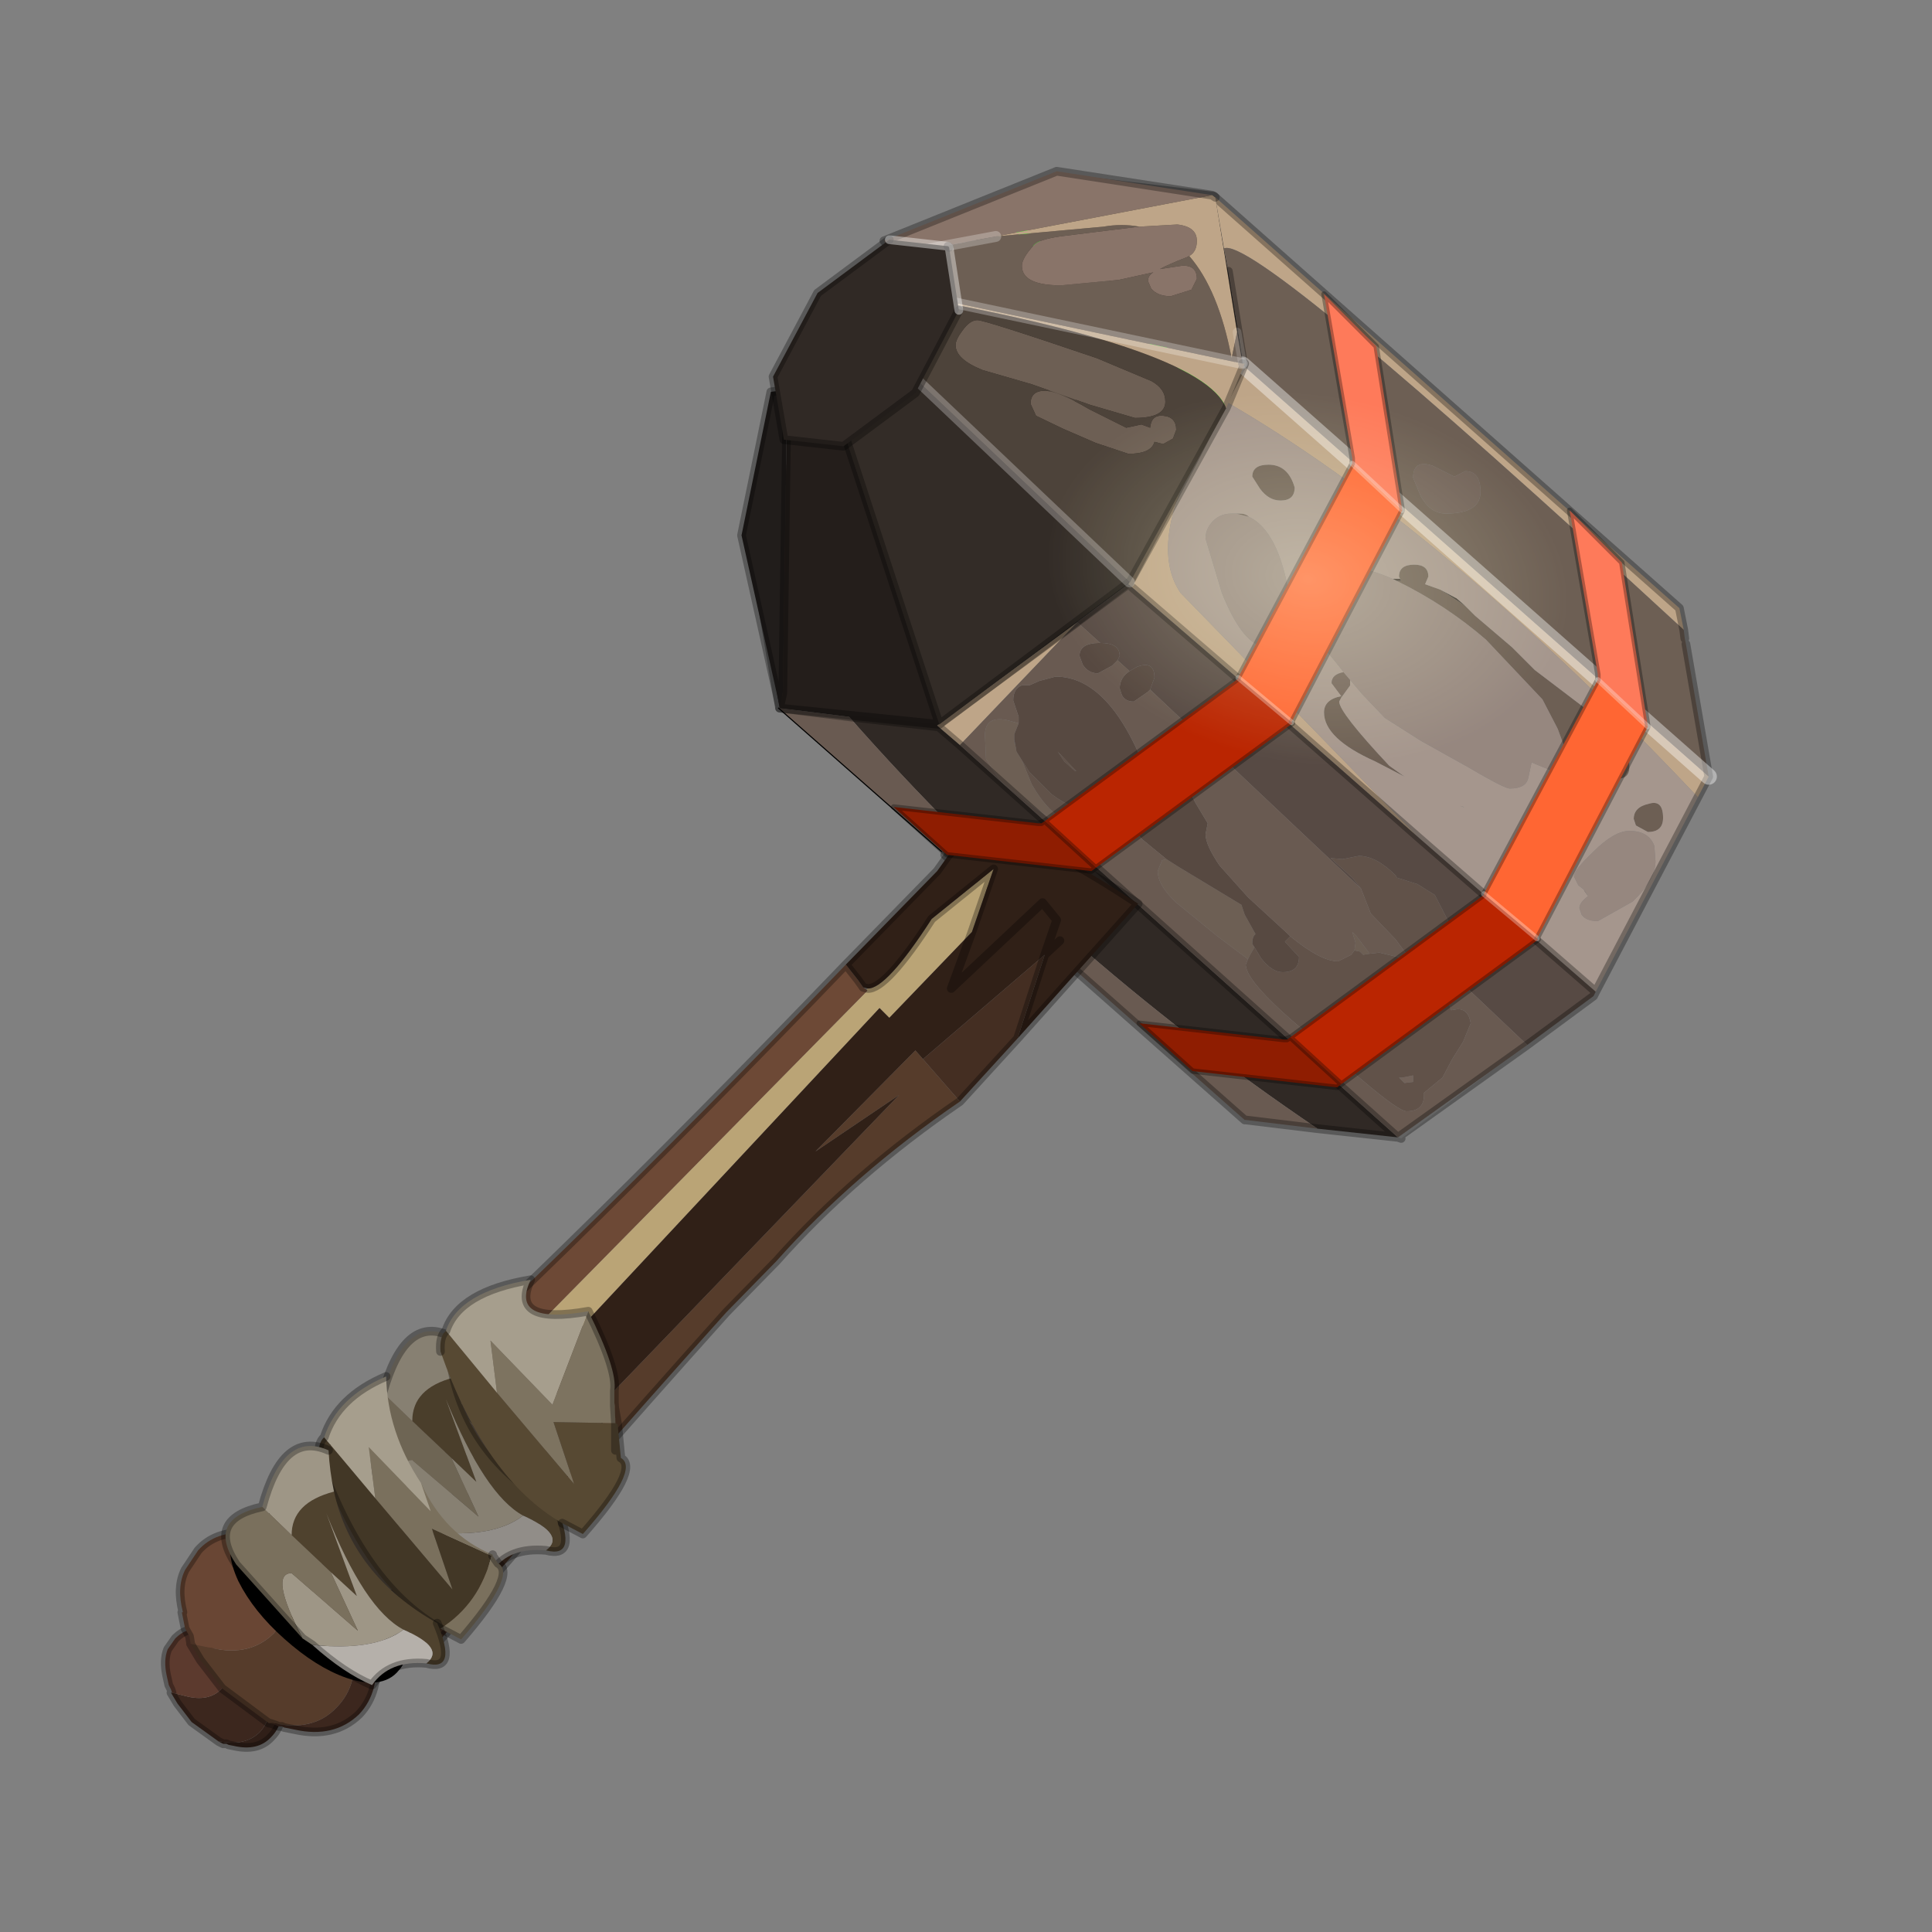 <?xml version="1.0" encoding="UTF-8" standalone="no"?>
<svg xmlns:xlink="http://www.w3.org/1999/xlink" height="440.0px" width="440.0px" xmlns="http://www.w3.org/2000/svg">
  <rect width="100%" height="100%" fill="#808080" stroke="none"/>
  <g transform="matrix(10.0, 0.0, 0.0, 10.0, 0.0, 0.0)">
    <use height="44.0" transform="matrix(1.0, 0.0, 0.0, 1.0, 0.0, 0.0)" width="44.0" xlink:href="#shape0"/>
    <use height="72.9" transform="matrix(0.495, 0.0, 0.0, 0.495, 3.671, 3.801)" width="75.35" xlink:href="#shape1"/>
  </g>
  <defs>
    <g id="shape0" transform="matrix(1.0, 0.0, 0.0, 1.0, 0.0, 0.0)">
      <path d="M44.0 44.0 L0.0 44.0 0.0 0.0 44.0 0.0 44.0 44.0" fill="#33cc33" fill-opacity="0.0" fill-rule="evenodd" stroke="none"/>
    </g>
    <g id="shape1" transform="matrix(1.0, 0.0, 0.0, 1.0, -0.85, 0.2)">
      <path d="M57.75 44.45 L54.05 44.05 Q42.0 35.9 32.5 25.1 L36.5 25.55 36.55 25.5 36.5 25.55 32.5 25.1 29.3 24.7 28.0 17.0 33.35 6.85 39.7 2.15 42.2 0.3 49.3 1.15 49.35 1.2 49.75 3.55 49.95 4.6 50.65 8.9 50.6 8.9 49.75 10.55 43.75 5.55 49.75 10.55 48.35 13.3 45.35 19.0 43.05 20.7 43.0 20.75 36.55 25.5 37.6 26.4 57.75 44.45 M43.75 5.55 L44.3 5.3 44.6 4.8 44.45 4.4 42.9 4.15 42.25 4.25 41.85 4.75 42.0 5.2 Q42.3 5.6 43.1 5.6 L43.75 5.55 M39.7 2.15 L42.25 4.25 39.7 2.15 M42.45 10.6 Q43.25 10.6 43.25 10.0 43.25 9.55 42.5 9.15 41.7 8.8 41.7 9.8 L41.75 10.2 Q41.9 10.6 42.45 10.6 M40.9 10.3 L40.75 9.9 Q40.4 9.55 39.9 9.65 L38.95 9.55 37.25 8.55 35.9 7.55 Q34.75 6.7 34.4 6.7 33.65 6.7 33.65 7.25 33.65 7.6 36.35 9.55 L38.1 10.9 39.6 11.75 Q40.25 11.75 40.2 11.05 L40.6 10.65 40.9 10.3" fill="#302925" fill-rule="evenodd" stroke="none"/>
      <path d="M49.35 1.2 L70.7 20.1 70.9 21.1 Q51.15 2.9 49.75 3.55 L49.35 1.2 M50.6 8.9 L72.05 27.85 71.55 28.8 Q59.75 16.3 49.75 10.55 L50.6 8.9 M58.75 30.7 L50.45 23.4 50.4 23.35 45.35 19.0 48.35 13.3 Q46.35 17.35 47.75 19.4 L58.75 30.7 M37.6 26.4 L36.55 25.5 43.0 20.75 37.6 26.4" fill="#bea588" fill-rule="evenodd" stroke="none"/>
      <path d="M57.5 18.75 L57.85 18.75 57.9 18.85 57.7 18.85 57.6 18.8 57.5 18.75 M59.7 19.25 L60.45 19.65 60.8 19.95 60.85 20.0 59.7 19.25 M42.25 4.25 L42.9 4.15 44.45 4.4 44.6 4.8 44.3 5.3 43.75 5.55 43.1 5.6 Q42.3 5.6 42.0 5.2 L41.85 4.75 42.25 4.25" fill="#443c35" fill-rule="evenodd" stroke="none"/>
      <path d="M60.85 20.0 L61.3 20.45 63.0 21.9 64.05 22.95 66.55 24.85 Q68.4 26.45 68.4 27.3 68.45 27.95 67.85 27.95 L66.65 27.5 65.6 27.05 65.6 27.0 65.1 25.65 64.4 24.3 61.8 21.55 Q59.95 19.95 57.7 18.85 L57.9 18.85 57.85 18.75 57.8 18.65 Q57.8 18.1 58.5 18.1 59.15 18.1 59.15 18.65 L59.0 19.0 59.7 19.25 60.85 20.0 M55.15 24.2 L55.05 24.4 Q55.05 24.9 57.35 27.35 L58.05 27.85 56.7 27.15 Q54.35 26.1 54.35 24.9 54.35 24.3 55.15 24.15 L55.15 24.2 M61.55 14.75 Q61.55 13.8 60.85 13.8 L60.35 14.05 59.35 13.55 Q58.45 13.25 58.45 14.1 L58.8 14.95 Q59.25 15.75 59.95 15.75 61.55 15.75 61.55 14.75 M70.9 21.1 L70.95 21.5 71.0 21.75 72.05 27.85 50.6 8.9 50.65 8.9 49.95 4.6 49.75 3.55 Q51.15 2.9 70.9 21.1 M40.9 10.3 L40.6 10.65 40.2 11.05 Q40.25 11.75 39.6 11.75 L38.1 10.9 36.35 9.55 Q33.65 7.6 33.65 7.25 33.65 6.7 34.4 6.7 34.75 6.7 35.9 7.55 L37.25 8.55 38.95 9.55 39.9 9.65 Q40.4 9.55 40.75 9.9 L40.9 10.3 M42.45 10.6 Q41.9 10.6 41.75 10.2 L41.7 9.8 Q41.7 8.8 42.5 9.15 43.25 9.55 43.25 10.0 43.25 10.6 42.45 10.6 M50.3 15.75 L50.45 15.75 Q50.75 15.75 50.9 15.9 L50.3 15.75 M55.75 35.85 L55.8 35.5 55.65 35.0 55.85 35.2 56.45 36.0 56.15 36.05 56.0 35.9 55.75 35.85 M53.0 14.55 Q53.0 15.15 52.35 15.15 51.8 15.15 51.4 14.6 L51.05 14.05 Q51.05 13.5 51.8 13.5 52.7 13.5 53.0 14.55 M51.15 35.7 L50.95 36.05 50.85 36.25 49.45 35.2 47.55 33.65 Q46.7 32.85 46.7 32.2 L46.9 31.7 47.1 31.65 47.65 32.0 50.55 33.75 50.7 34.2 51.2 35.1 Q51.05 35.2 51.05 35.55 L51.15 35.7 M43.45 30.05 L43.0 30.25 Q42.55 30.25 41.2 29.4 L39.5 28.1 38.8 27.05 38.75 25.95 Q38.75 25.05 39.75 25.25 L40.3 25.4 40.1 25.9 40.1 26.15 40.1 26.3 40.15 26.4 40.2 26.7 40.45 27.1 40.9 28.2 Q41.95 30.05 43.25 30.05 L43.45 30.05 M69.25 30.4 L68.7 30.1 68.6 29.8 Q68.6 29.25 69.3 29.1 69.95 28.9 69.95 29.75 69.95 30.4 69.25 30.4 M60.75 29.25 L60.6 29.2 60.8 29.25 60.75 29.25 M66.5 33.35 L66.35 33.15 66.3 33.05 66.5 33.35" fill="#6d5f54" fill-rule="evenodd" stroke="none"/>
      <path d="M62.3 41.2 L57.9 44.5 57.75 44.45 62.3 41.2" fill="#8e8e8e" fill-rule="evenodd" stroke="none"/>
      <path d="M50.75 43.65 L50.7 43.65 50.75 43.65" fill="#929292" fill-rule="evenodd" stroke="none"/>
      <path d="M65.6 27.05 L66.65 27.5 67.85 27.95 Q68.45 27.95 68.4 27.3 68.4 26.45 66.55 24.85 L64.05 22.95 63.0 21.9 61.3 20.45 60.85 20.0 60.8 19.95 60.45 19.65 59.7 19.25 59.0 19.0 59.15 18.65 Q59.15 18.1 58.5 18.1 57.8 18.1 57.8 18.65 L57.85 18.75 57.5 18.75 Q55.45 17.85 54.1 18.4 52.95 18.8 52.95 19.6 L53.4 20.65 54.25 21.8 55.1 22.85 55.25 23.05 Q54.7 23.15 54.7 23.55 L55.15 24.15 Q54.35 24.3 54.35 24.9 54.35 26.1 56.7 27.15 L58.05 27.85 57.35 27.35 Q55.05 24.9 55.05 24.4 L55.15 24.2 55.55 23.65 55.55 23.4 56.1 24.05 57.15 25.15 58.8 26.2 60.95 27.4 Q62.65 28.4 62.9 28.4 63.65 28.4 63.75 27.9 L63.9 27.2 65.0 27.65 Q65.5 27.65 65.6 27.05 M71.55 28.8 L66.85 37.75 58.75 30.7 47.75 19.4 Q46.35 17.35 48.35 13.3 L49.75 10.55 Q59.75 16.3 71.55 28.8 M50.3 15.75 L50.1 15.75 Q49.5 15.75 49.15 16.2 48.9 16.5 48.9 16.9 L49.65 19.4 Q50.65 21.9 51.75 21.9 52.2 21.9 52.5 21.55 L52.75 21.05 52.2 20.25 52.7 19.85 52.75 19.5 Q52.25 16.55 50.9 15.9 50.75 15.75 50.45 15.75 L50.3 15.75 M53.0 14.55 Q52.7 13.5 51.8 13.5 51.05 13.5 51.05 14.05 L51.4 14.6 Q51.8 15.15 52.35 15.15 53.0 15.15 53.0 14.55 M60.75 29.25 L60.8 29.25 60.6 29.2 60.75 29.25 M69.25 30.4 Q69.95 30.4 69.95 29.75 69.95 28.9 69.3 29.1 68.6 29.25 68.6 29.8 L68.7 30.1 69.25 30.4 M66.5 33.35 Q66.1 33.65 66.1 33.9 L66.2 34.2 Q66.4 34.5 66.95 34.5 L68.55 33.6 Q69.6 32.6 69.6 31.75 L69.55 31.05 Q69.3 30.35 68.4 30.35 67.7 30.35 66.75 31.3 65.85 32.15 65.85 32.45 L66.05 32.85 66.3 33.05 66.35 33.15 66.5 33.35" fill="#a5968d" fill-rule="evenodd" stroke="none"/>
      <path d="M55.55 23.4 L55.55 23.65 55.15 24.2 55.15 24.15 54.7 23.55 Q54.7 23.15 55.25 23.05 L55.55 23.4 M61.55 14.75 Q61.55 15.75 59.95 15.75 59.25 15.75 58.8 14.95 L58.45 14.1 Q58.45 13.25 59.35 13.55 L60.35 14.05 60.85 13.8 Q61.55 13.8 61.55 14.75 M58.05 41.95 L57.8 41.7 57.95 41.7 58.45 41.6 58.45 41.9 58.05 41.95" fill="#72635a" fill-rule="evenodd" stroke="none"/>
      <path d="M56.05 33.0 L55.65 32.5 54.65 31.6 55.2 31.65 55.95 31.5 Q56.75 31.5 57.65 32.4 L57.7 32.5 58.65 32.8 59.45 33.3 60.4 35.15 60.1 36.0 59.85 36.55 59.3 36.65 58.7 36.55 59.45 37.3 60.0 38.0 60.2 38.6 60.5 38.55 Q61.0 38.55 61.1 39.2 L60.75 40.05 60.25 40.85 59.8 41.7 58.95 42.4 Q59.0 43.25 58.15 43.25 57.8 43.25 56.15 41.85 L53.8 39.85 Q50.75 37.35 50.75 36.5 L50.85 36.25 50.95 36.05 51.15 35.7 51.45 36.2 Q51.95 36.85 52.45 36.85 53.2 36.85 53.2 36.15 L52.55 35.45 52.8 35.2 Q54.2 36.35 55.0 36.35 L55.6 36.05 55.75 35.85 56.0 35.9 56.15 36.05 56.45 36.0 56.9 35.95 58.35 36.3 57.65 35.35 56.5 34.15 56.05 33.0 M42.1 26.7 L42.95 27.6 42.9 27.6 42.4 27.15 42.1 26.7 M40.1 26.15 L40.15 26.4 40.1 26.3 40.1 26.15 M40.45 27.1 L40.8 27.65 41.8 28.65 Q42.8 29.4 43.5 29.4 44.4 29.4 44.4 28.25 L45.0 28.8 44.7 28.9 44.45 29.7 43.45 30.05 43.25 30.05 Q41.95 30.05 40.9 28.2 L40.45 27.1 M58.05 41.95 L58.45 41.9 58.45 41.6 57.95 41.7 57.8 41.7 58.05 41.95" fill="#615249" fill-rule="evenodd" stroke="none"/>
      <path d="M44.05 21.7 Q44.95 21.7 44.95 22.3 L44.85 22.5 44.6 22.75 43.95 23.1 Q43.5 23.1 43.25 22.7 L43.1 22.3 Q43.1 21.7 44.05 21.7 M45.4 23.0 L45.75 22.8 Q46.55 22.5 46.55 23.3 L46.35 23.85 46.25 23.95 45.6 24.4 Q45.2 24.4 45.05 24.1 L44.95 23.8 Q44.95 23.3 45.4 23.0 M40.3 25.4 L40.3 25.1 40.05 24.35 Q40.05 23.8 40.45 23.65 L40.8 23.65 41.25 23.45 42.0 23.25 Q44.7 23.25 46.45 28.4 L46.45 28.6 48.15 28.25 Q48.2 28.7 48.55 29.25 L49.0 30.0 48.9 30.5 Q48.9 31.0 49.55 31.95 L50.85 33.4 52.7 35.1 52.8 35.2 52.55 35.45 53.2 36.15 Q53.2 36.85 52.45 36.85 51.95 36.85 51.45 36.2 L51.15 35.7 51.05 35.55 Q51.05 35.2 51.2 35.1 L50.7 34.2 50.55 33.75 47.65 32.0 47.1 31.65 46.0 30.75 Q45.55 30.3 45.55 29.6 L45.65 29.25 45.0 28.8 44.4 28.25 Q44.4 29.4 43.5 29.4 42.8 29.4 41.8 28.65 L40.8 27.65 40.45 27.1 40.2 26.7 40.15 26.4 40.1 26.15 40.1 25.9 40.3 25.4 M42.1 26.7 L42.4 27.15 42.9 27.6 42.95 27.6 42.1 26.7" fill="#574941" fill-rule="evenodd" stroke="none"/>
      <path d="M65.6 27.05 Q65.5 27.65 65.0 27.65 L63.9 27.2 63.75 27.9 Q63.65 28.4 62.9 28.4 62.65 28.4 60.95 27.4 L58.8 26.2 57.15 25.15 56.1 24.05 55.55 23.4 55.25 23.05 55.1 22.85 54.25 21.8 53.4 20.65 52.95 19.6 Q52.95 18.8 54.1 18.4 55.45 17.85 57.5 18.75 L57.6 18.8 57.7 18.85 Q59.95 19.95 61.8 21.55 L64.4 24.3 65.1 25.65 65.6 27.0 65.6 27.05 M50.9 15.9 Q52.25 16.55 52.75 19.5 L52.7 19.85 52.2 20.25 52.75 21.05 52.5 21.55 Q52.2 21.9 51.75 21.9 50.65 21.9 49.65 19.4 L48.9 16.9 Q48.9 16.5 49.15 16.2 49.5 15.75 50.1 15.75 L50.3 15.75 50.9 15.9 M66.3 33.05 L66.05 32.85 65.85 32.45 Q65.85 32.15 66.75 31.3 67.7 30.35 68.4 30.35 69.3 30.35 69.55 31.05 L69.6 31.75 Q69.6 32.6 68.55 33.6 L66.95 34.5 Q66.4 34.5 66.2 34.2 L66.1 33.9 Q66.1 33.65 66.5 33.35 L66.3 33.05" fill="#96877f" fill-rule="evenodd" stroke="none"/>
      <path d="M66.85 37.75 L66.75 37.95 63.7 40.2 59.85 36.55 60.1 36.0 60.4 35.15 59.45 33.3 58.65 32.8 57.7 32.5 57.65 32.4 Q56.75 31.5 55.95 31.5 L55.2 31.65 54.65 31.6 55.65 32.5 56.05 33.0 46.35 23.85 46.55 23.3 Q46.55 22.5 45.75 22.8 L45.4 23.0 44.85 22.5 44.95 22.3 Q44.95 21.7 44.05 21.7 L43.0 20.75 43.05 20.7 45.35 19.0 50.4 23.35 50.45 23.4 58.75 30.7 66.85 37.75" fill="#574a44" fill-rule="evenodd" stroke="none"/>
      <path d="M63.7 40.2 L62.3 41.2 57.75 44.45 37.6 26.4 43.0 20.75 44.05 21.7 Q43.1 21.7 43.1 22.3 L43.25 22.7 Q43.5 23.1 43.95 23.1 L44.6 22.75 44.85 22.5 45.4 23.0 Q44.95 23.3 44.95 23.8 L45.05 24.1 Q45.2 24.4 45.6 24.4 L46.25 23.95 46.35 23.85 56.05 33.0 56.5 34.15 57.65 35.35 58.35 36.3 56.9 35.95 56.45 36.0 55.85 35.2 55.65 35.0 55.8 35.5 55.75 35.85 55.6 36.05 55.0 36.35 Q54.2 36.35 52.8 35.2 L52.7 35.1 50.85 33.4 49.55 31.95 Q48.9 31.0 48.9 30.5 L49.0 30.0 48.55 29.25 Q48.2 28.7 48.15 28.25 L46.45 28.6 46.45 28.4 Q44.7 23.25 42.0 23.25 L41.25 23.45 40.8 23.65 40.45 23.65 Q40.05 23.8 40.05 24.35 L40.3 25.1 40.3 25.4 39.75 25.25 Q38.75 25.05 38.75 25.95 L38.8 27.05 39.5 28.1 41.2 29.4 Q42.55 30.25 43.0 30.25 L43.45 30.05 44.45 29.7 44.7 28.9 45.0 28.8 45.65 29.25 45.55 29.6 Q45.55 30.3 46.0 30.75 L47.1 31.65 46.9 31.7 46.7 32.2 Q46.7 32.85 47.55 33.65 L49.45 35.2 50.85 36.25 50.75 36.5 Q50.75 37.35 53.8 39.85 L56.15 41.85 Q57.8 43.25 58.15 43.25 59.0 43.25 58.95 42.4 L59.8 41.7 60.25 40.85 60.75 40.05 61.1 39.2 Q61.0 38.55 60.5 38.55 L60.2 38.6 60.0 38.0 59.45 37.3 58.7 36.55 59.3 36.65 59.85 36.55 63.7 40.2 M54.05 44.05 L50.75 43.65 50.7 43.65 36.9 31.45 36.75 31.3 29.25 24.7 29.3 24.7 32.5 25.1 Q42.0 35.9 54.05 44.05" fill="#695a51" fill-rule="evenodd" stroke="none"/>
      <path d="M36.75 31.3 L29.25 24.7" fill="none" stroke="#000000" stroke-linecap="round" stroke-linejoin="round" stroke-width="0.05"/>
      <path d="M70.9 21.1 L70.95 21.5 M71.0 21.75 L72.05 27.85 71.55 28.8 66.85 37.75 66.75 37.95 63.7 40.2 62.3 41.2 M57.9 44.5 L57.75 44.45 54.05 44.05 50.75 43.65 50.7 43.65 36.9 31.45 M29.3 24.7 L28.0 17.0 33.35 6.85 39.7 2.15 42.2 0.3 49.3 1.15 49.35 1.2 70.7 20.1 70.9 21.1 M49.95 4.6 L50.65 8.9 50.6 8.9 M49.75 10.55 L50.6 8.9 M45.35 19.0 L43.05 20.7 M45.35 19.0 L50.4 23.35 50.45 23.4 58.75 30.7 66.85 37.75 M48.35 13.3 L45.35 19.0 M49.75 10.55 L48.35 13.3 M50.75 43.65 L50.7 43.65 M57.75 44.45 L62.3 41.2 M36.55 25.5 L36.5 25.55 32.5 25.1 29.3 24.7 M43.0 20.75 L36.55 25.5 37.6 26.4 57.75 44.45" fill="none" stroke="#000000" stroke-linecap="round" stroke-linejoin="round" stroke-opacity="0.302" stroke-width="0.4"/>
      <path d="M43.75 5.55 L49.75 10.55 M42.25 4.25 L39.7 2.15" fill="none" stroke="#00ff00" stroke-linecap="round" stroke-linejoin="round" stroke-width="0.4"/>
      <path d="M50.6 8.9 L72.05 27.85" fill="none" stroke="#ffffff" stroke-linecap="round" stroke-linejoin="round" stroke-opacity="0.4" stroke-width="0.75"/>
      <path d="M3.1 67.5 L3.25 67.85 3.35 68.15 3.1 67.5" fill="#824f3e" fill-rule="evenodd" stroke="none"/>
      <path d="M4.05 69.05 L4.1 69.1 4.2 69.15 4.25 69.15 5.35 69.75 5.75 69.85 5.8 70.05 Q6.0 71.2 5.35 71.85 4.7 72.45 3.6 72.25 L3.5 72.25 2.25 71.35 1.6 70.5 1.3 70.0 1.35 70.0 1.95 70.15 Q3.05 70.45 3.65 69.8 L4.05 69.05" fill="#3c271e" fill-rule="evenodd" stroke="none"/>
      <path d="M1.35 70.0 L1.3 69.85 1.2 69.65 1.1 69.2 Q0.95 68.5 1.15 68.0 L1.5 67.5 Q2.05 66.95 2.9 67.05 L2.95 67.1 2.95 67.2 3.05 67.35 3.05 67.4 3.1 67.45 3.1 67.5 3.35 68.15 3.4 68.2 3.4 68.25 3.45 68.3 3.65 68.55 3.95 68.95 4.05 69.05 3.65 69.8 Q3.05 70.45 1.95 70.15 L1.35 70.0" fill="#5c3a2e" fill-rule="evenodd" stroke="none"/>
      <path d="M5.75 69.85 L6.0 69.95 6.25 70.0 6.3 70.0 6.4 70.25 Q6.55 71.4 5.9 72.05 5.3 72.7 4.2 72.45 L3.95 72.4 3.85 72.35 3.7 72.35 3.5 72.25 3.6 72.25 Q4.7 72.45 5.35 71.85 6.0 71.2 5.8 70.05 L5.75 69.85" fill="#301f18" fill-rule="evenodd" stroke="none"/>
      <path d="M1.35 70.0 L1.3 69.85 1.2 69.65 1.1 69.2 Q0.95 68.5 1.15 68.0 L1.5 67.5 Q2.05 66.95 2.9 67.05 L2.95 67.1 2.95 67.2 3.05 67.35 3.05 67.4 3.1 67.45 3.1 67.5 M3.35 68.15 L3.4 68.2 3.4 68.25 3.45 68.3 3.65 68.55 3.95 68.95 4.05 69.05 4.1 69.1 4.25 69.15 5.35 69.75 5.75 69.85 6.0 69.95 6.25 70.0 6.3 70.0 6.4 70.25 Q6.55 71.4 5.9 72.05 5.3 72.7 4.2 72.45 L3.95 72.4 3.85 72.35 3.7 72.35 3.5 72.25 2.25 71.35 1.6 70.5 1.3 70.0 1.35 70.0 M3.35 68.15 L3.1 67.5" fill="none" stroke="#000000" stroke-linecap="round" stroke-linejoin="round" stroke-opacity="0.302" stroke-width="0.4"/>
      <path d="M11.2 67.0 L34.8 42.5 30.95 45.1 35.55 40.45 35.9 40.85 37.6 42.8 Q32.7 46.15 29.15 50.15 L26.85 52.5 Q19.4 60.8 13.45 67.85 L11.2 67.0" fill="#563c2b" fill-rule="evenodd" stroke="none"/>
      <path d="M32.35 36.5 L32.9 37.2 33.15 37.55 33.3 37.65 33.35 37.7 6.35 65.1 3.65 64.0 8.25 60.05 Q18.65 50.75 32.35 36.5" fill="#6d4936" fill-rule="evenodd" stroke="none"/>
      <path d="M35.9 40.85 L41.5 36.05 40.25 39.9 37.6 42.8 35.9 40.85" fill="#442e22" fill-rule="evenodd" stroke="none"/>
      <path d="M33.35 37.6 Q34.2 37.65 36.3 34.4 L39.15 32.1 38.15 35.0 34.35 38.95 33.9 38.5 8.3 65.9 6.35 65.1 33.35 37.7 33.3 37.65 33.35 37.6" fill="#baa476" fill-rule="evenodd" stroke="none"/>
      <path d="M32.35 36.5 L36.55 32.2 37.05 31.5 37.5 31.0 37.85 30.85 39.6 30.7 40.15 30.75 Q41.7 31.0 45.8 33.7 L40.25 39.9 41.5 36.05 42.05 34.45 41.4 33.65 37.2 37.6 38.15 35.0 37.2 37.6 41.4 33.65 42.05 34.45 41.5 36.05 42.2 35.4 41.5 36.05 35.9 40.85 35.55 40.45 30.95 45.1 34.8 42.5 11.2 67.0 8.3 65.9 33.9 38.5 34.35 38.95 38.15 35.0 39.15 32.1 36.3 34.4 Q34.2 37.65 33.35 37.6 L33.15 37.55 32.9 37.2 32.35 36.5" fill="#302017" fill-rule="evenodd" stroke="none"/>
      <path d="M40.25 39.9 L45.8 33.7 Q41.7 31.0 40.15 30.75 L39.6 30.7 37.85 30.85 37.5 31.0 37.05 31.5 36.55 32.2 32.35 36.5 32.9 37.2 33.15 37.55 33.35 37.6 Q34.2 37.65 36.3 34.4 L39.15 32.1 38.15 35.0 37.2 37.6 41.4 33.65 42.05 34.45 41.5 36.05 42.2 35.4 M41.5 36.05 L40.25 39.9 37.6 42.8 Q32.7 46.15 29.15 50.15 L26.85 52.5 Q19.4 60.8 13.45 67.85 M8.3 65.9 L7.95 66.3 M3.65 64.0 L8.25 60.05 Q18.65 50.75 32.35 36.5" fill="none" stroke="#000000" stroke-linecap="round" stroke-linejoin="round" stroke-opacity="0.302" stroke-width="0.4"/>
      <path d="M5.5 64.5 L5.1 63.5 5.35 64.05 5.5 64.5 M6.8 66.05 L6.6 65.8 7.05 66.2 6.8 66.05" fill="#824f3e" fill-rule="evenodd" stroke="none"/>
      <path d="M2.2 67.75 L3.2 67.95 Q4.95 68.35 6.05 67.25 L6.8 66.05 7.05 66.2 7.1 66.25 8.95 67.25 9.55 67.4 9.65 67.8 Q10.0 69.6 8.9 70.7 7.85 71.8 6.0 71.4 L5.85 71.4 5.8 71.4 3.65 69.8 2.65 68.5 2.2 67.75" fill="#563c2b" fill-rule="evenodd" stroke="none"/>
      <path d="M5.1 63.5 L5.5 64.5 5.7 64.7 5.75 64.8 6.05 65.2 6.6 65.8 6.8 66.05 6.05 67.25 Q4.95 68.35 3.2 67.95 L2.2 67.75 2.2 67.7 2.15 67.4 1.95 67.05 1.8 66.3 1.85 66.3 Q1.55 65.15 1.95 64.35 L2.55 63.45 Q3.35 62.55 4.8 62.65 L4.85 62.75 4.85 62.9 5.0 63.15 5.0 63.25 5.05 63.45 5.1 63.5" fill="#694634" fill-rule="evenodd" stroke="none"/>
      <path d="M5.85 71.4 L6.0 71.4 Q7.85 71.8 8.9 70.7 10.0 69.6 9.65 67.8 L9.55 67.4 10.1 67.55 10.45 67.6 10.5 67.6 10.5 67.65 10.55 67.6 10.7 68.1 Q10.95 69.95 9.95 71.0 8.8 72.1 7.0 71.7 L6.5 71.6 6.4 71.55 6.25 71.55 6.15 71.5 5.85 71.4" fill="#3c271e" fill-rule="evenodd" stroke="none"/>
      <path d="M5.5 64.5 L5.1 63.5 5.0 63.25 5.0 63.15 4.85 62.9 4.85 62.75 4.8 62.65 Q3.35 62.55 2.55 63.45 L1.95 64.35 Q1.55 65.15 1.85 66.3 L1.8 66.3 1.95 67.05 2.15 67.4 2.2 67.7 2.2 67.75 M6.8 66.05 L6.6 65.8 6.05 65.2 5.75 64.8 5.7 64.7 5.5 64.5 M9.55 67.4 L8.95 67.25 7.1 66.25 7.05 66.2 6.8 66.05 M5.85 71.4 L6.15 71.5 6.25 71.55 6.4 71.55 6.5 71.6 7.0 71.7 Q8.8 72.1 9.95 71.0 10.95 69.95 10.7 68.1 L10.55 67.6 10.5 67.65 10.5 67.6 10.45 67.6 10.1 67.55 9.55 67.4 M5.85 71.4 L5.8 71.4 3.65 69.8 2.65 68.5 2.2 67.75" fill="none" stroke="#000000" stroke-linecap="round" stroke-linejoin="round" stroke-opacity="0.302" stroke-width="0.4"/>
      <path d="M17.5 59.9 Q14.65 57.35 14.65 56.9 14.55 56.15 16.55 57.8 14.25 54.65 14.7 53.7 L14.95 52.55 16.05 51.55 Q15.7 52.2 16.2 53.25 16.8 54.4 18.05 55.45 19.35 56.55 20.5 56.8 L21.1 56.9 19.95 57.4 17.3 57.4 19.05 58.3 17.5 59.9 M12.35 54.8 L12.5 56.1 14.65 59.0 13.05 58.8 12.95 58.7 12.55 58.65 Q12.8 57.05 12.2 55.9 L12.15 55.85 12.25 54.9 12.35 54.8 M9.0 58.15 L9.25 58.85 10.1 60.0 10.25 58.95 Q10.6 57.2 10.9 56.8 L12.0 58.45 Q12.5 59.15 12.1 60.55 L12.55 58.7 13.05 58.8 15.5 60.8 13.2 60.9 14.2 61.15 Q14.65 61.3 15.05 62.2 15.45 63.15 10.35 62.2 L13.4 64.35 13.6 65.2 Q9.85 65.5 8.8 64.55 L10.6 66.3 11.35 67.2 8.95 67.3 Q7.85 63.5 8.15 61.35 8.45 59.05 9.1 58.95 L8.95 58.25 9.0 58.15 M8.9 67.3 L7.55 67.4 7.05 67.05 Q5.85 65.95 5.2 64.8 4.7 63.7 4.85 62.95 L6.2 61.3 Q7.2 64.4 8.9 67.3" fill="#4d433a" fill-rule="evenodd" stroke="none"/>
      <path d="M14.95 52.55 L14.7 53.7 Q14.25 54.65 16.55 57.8 14.55 56.15 14.65 56.9 14.65 57.35 17.5 59.9 L14.65 59.0 12.5 56.1 12.35 54.8 14.95 52.55 M12.25 54.9 L12.15 55.85 12.2 55.9 Q12.8 57.05 12.55 58.65 L12.45 58.65 12.55 58.7 12.1 60.55 Q12.5 59.15 12.0 58.45 L10.9 56.8 Q10.6 57.2 10.25 58.95 L10.1 60.0 9.25 58.85 9.0 58.15 12.25 54.9 M8.95 67.3 L8.9 67.3 Q7.2 64.4 6.2 61.3 L8.95 58.25 9.1 58.95 Q8.45 59.05 8.15 61.35 7.85 63.5 8.95 67.3" fill="#5c5047" fill-rule="evenodd" stroke="none"/>
      <path d="M14.65 59.0 L17.5 59.9 19.05 58.3 17.3 57.4 19.95 57.4 21.1 56.9 21.65 56.8 19.8 59.65 19.35 60.4 18.75 61.25 Q16.3 64.15 10.8 68.4 L9.55 68.3 Q8.55 68.1 7.55 67.4 L8.9 67.3 8.95 67.3 11.35 67.2 10.6 66.3 8.8 64.55 Q9.85 65.5 13.6 65.2 L13.4 64.35 10.35 62.2 Q15.45 63.15 15.05 62.2 14.65 61.3 14.2 61.15 L13.2 60.9 15.5 60.8 13.05 58.8 12.55 58.7 12.45 58.65 12.55 58.65 12.95 58.7 13.05 58.8 14.65 59.0" fill="#362f29" fill-rule="evenodd" stroke="none"/>
      <path d="M14.95 52.55 L12.35 54.8 M21.1 56.9 L20.5 56.8 Q19.35 56.55 18.05 55.45 16.8 54.4 16.2 53.25 15.7 52.2 16.05 51.55 L14.95 52.55 M12.25 54.9 L9.0 58.15 M12.25 54.9 L12.35 54.8 M7.55 67.4 Q8.55 68.1 9.55 68.3 L10.8 68.4 Q16.3 64.15 18.75 61.25 L19.35 60.4 19.8 59.65 21.65 56.8 21.1 56.9 M8.95 58.25 L6.2 61.3 M8.95 58.25 L9.0 58.15 M7.55 67.4 L7.05 67.05 Q5.85 65.95 5.2 64.8 4.7 63.7 4.85 62.95 L6.2 61.3" fill="none" stroke="#000000" stroke-linecap="round" stroke-linejoin="round" stroke-width="0.05"/>
      <path d="M12.4 57.5 Q12.4 56.0 14.3 55.5 15.2 59.35 19.05 61.5 20.05 63.85 18.55 63.45 19.5 62.75 17.5 61.85 15.75 60.9 13.95 56.5 L15.35 60.3 14.2 59.2 12.4 57.5" fill="#4a3e2b" fill-rule="evenodd" stroke="none"/>
      <path d="M11.05 56.2 L12.4 57.5 14.2 59.2 15.45 61.9 12.4 59.3 Q11.35 59.3 12.95 62.25 L9.85 58.9 Q8.45 56.75 11.05 56.2" fill="#6e6554" fill-rule="evenodd" stroke="none"/>
      <path d="M11.05 56.2 Q12.05 52.65 14.05 53.55 14.1 54.6 14.3 55.5 12.4 56.0 12.4 57.5 L11.05 56.2 M13.35 62.6 L12.95 62.25 Q11.35 59.3 12.4 59.3 L15.45 61.9 14.2 59.2 15.35 60.3 13.95 56.5 Q15.75 60.9 17.5 61.85 16.15 62.9 13.35 62.6" fill="#878072" fill-rule="evenodd" stroke="none"/>
      <path d="M18.55 63.45 Q16.85 63.3 16.1 64.4 L13.35 62.6 Q16.15 62.9 17.5 61.85 19.5 62.75 18.55 63.45" fill="#918d88" fill-rule="evenodd" stroke="none"/>
      <path d="M14.3 55.5 Q14.1 54.6 14.05 53.55 12.05 52.65 11.05 56.2 M14.3 55.5 Q15.2 59.35 19.05 61.5 20.05 63.85 18.55 63.45 16.85 63.3 16.1 64.4 L13.35 62.6 12.95 62.25 9.85 58.9 Q8.45 56.75 11.05 56.2" fill="none" stroke="#000000" stroke-linecap="round" stroke-linejoin="round" stroke-opacity="0.302" stroke-width="0.4"/>
      <path d="M21.7 56.65 L21.7 56.8 21.75 57.6 21.7 56.65" fill="#d6c6a4" fill-rule="evenodd" stroke="none"/>
      <path d="M21.75 57.6 L21.75 58.85 21.75 57.6" fill="#947e57" fill-rule="evenodd" stroke="none"/>
      <path d="M21.75 57.6 L21.85 57.65 22.0 59.2 Q22.9 59.7 20.25 62.7 L19.3 62.2 Q15.75 60.15 13.7 54.3 13.65 53.6 13.95 53.35 L16.3 56.2 19.85 60.4 18.9 57.55 21.75 57.6 21.75 58.85 21.75 57.6" fill="#574933" fill-rule="evenodd" stroke="none"/>
      <path d="M21.7 56.65 L21.75 57.6 18.9 57.55 19.85 60.4 16.3 56.2 16.0 53.8 18.85 56.75 20.5 52.45 Q21.85 55.15 21.7 56.1 L21.7 56.65" fill="#7d7360" fill-rule="evenodd" stroke="none"/>
      <path d="M16.3 56.2 L13.95 53.35 Q14.55 51.55 17.85 51.0 16.85 53.1 20.5 52.45 L18.85 56.75 16.0 53.8 16.3 56.2" fill="#a69e8d" fill-rule="evenodd" stroke="none"/>
      <path d="M21.75 57.6 L21.7 56.8 21.7 56.65 21.75 57.6 21.75 58.85 21.75 57.6 M21.85 57.65 L21.7 56.8 M20.5 52.45 Q21.85 55.15 21.7 56.1 L21.7 56.65 M13.95 53.35 Q13.65 53.6 13.7 54.3 M19.3 62.2 L20.25 62.7 Q22.9 59.7 22.0 59.2 L21.85 57.65 M20.5 52.45 Q16.85 53.1 17.85 51.0 14.55 51.55 13.95 53.35" fill="none" stroke="#000000" stroke-linecap="round" stroke-linejoin="round" stroke-opacity="0.302" stroke-width="0.4"/>
      <path d="M10.7 61.05 L14.25 65.25 13.3 62.45 16.05 63.7 Q15.5 65.9 13.7 67.05 10.15 65.05 8.1 59.2 8.05 58.5 8.35 58.25 L10.7 61.05" fill="#423726" fill-rule="evenodd" stroke="none"/>
      <path d="M13.7 67.05 Q15.5 65.9 16.05 63.7 L13.3 62.45 14.25 65.25 10.7 61.05 10.4 58.7 13.25 61.65 12.8 60.35 Q13.9 62.75 16.1 63.65 L16.1 63.7 16.35 64.05 Q17.25 64.55 14.65 67.55 L13.7 67.05" fill="#7a705d" fill-rule="evenodd" stroke="none"/>
      <path d="M12.8 60.35 L13.25 61.65 10.4 58.7 10.7 61.05 8.35 58.25 Q8.95 56.4 11.2 55.45 11.25 58.0 12.8 60.35" fill="#a69e8d" fill-rule="evenodd" stroke="none"/>
      <path d="M13.7 67.05 L14.65 67.55 Q17.25 64.55 16.35 64.05 L16.1 63.7 16.1 63.65 M8.35 58.25 Q8.05 58.5 8.1 59.2 10.15 65.05 13.7 67.05 M8.35 58.25 Q8.95 56.4 11.2 55.45" fill="none" stroke="#000000" stroke-linecap="round" stroke-linejoin="round" stroke-opacity="0.302" stroke-width="0.4"/>
      <path d="M11.6 67.75 Q11.7 68.35 11.4 68.65 10.9 69.3 9.55 68.85 8.25 68.4 6.85 67.15 5.5 65.95 4.85 64.65 4.25 63.35 4.75 62.7 5.05 62.4 5.55 62.35" fill="none" stroke="#000000" stroke-linecap="round" stroke-linejoin="round" stroke-width="1.0"/>
      <path d="M39.25 3.0 L44.2 2.55 Q45.05 2.4 45.85 2.55 L43.4 2.85 42.2 3.0 Q41.2 3.15 41.0 3.4 40.45 4.0 40.45 4.35 40.45 5.25 42.25 5.25 L44.9 5.0 46.5 4.65 Q46.25 4.8 46.25 5.05 L46.4 5.4 Q46.7 5.75 47.3 5.75 L48.25 5.45 48.5 4.95 Q48.5 4.3 47.8 4.35 L46.8 4.5 Q47.15 4.3 48.05 3.95 L48.15 3.9 Q49.5 5.45 50.1 8.6 L50.35 7.4 50.6 8.85 33.55 5.25 34.7 3.85 39.25 3.0 M43.55 10.95 L45.25 11.8 45.95 11.65 46.35 11.8 Q46.4 11.2 46.95 11.25 47.55 11.3 47.55 11.9 L47.4 12.3 46.95 12.55 46.55 12.45 Q46.4 13.0 45.35 13.0 L43.85 12.5 42.35 11.85 41.1 11.25 40.85 10.7 Q40.85 10.1 41.5 10.1 42.1 10.1 43.55 10.95 M40.9 9.8 L38.65 9.15 Q37.4 8.65 37.4 8.0 37.4 7.75 37.7 7.35 38.05 6.85 38.4 6.85 38.75 6.85 43.9 8.6 L46.4 9.65 Q47.05 10.0 47.05 10.6 47.05 11.35 45.65 11.35 L43.6 10.75 40.9 9.8" fill="#6d5f54" fill-rule="evenodd" stroke="none"/>
      <path d="M49.2 1.1 L39.25 3.0 34.7 3.85 34.1 3.2 42.05 0.0 49.2 1.1 M45.85 2.55 L47.6 2.45 Q48.5 2.55 48.5 3.2 48.5 3.7 48.15 3.9 L48.05 3.95 Q47.15 4.3 46.8 4.5 L47.8 4.35 Q48.5 4.3 48.5 4.95 L48.25 5.45 47.3 5.75 Q46.7 5.75 46.4 5.4 L46.25 5.05 Q46.25 4.8 46.5 4.65 L44.9 5.0 42.25 5.25 Q40.45 5.25 40.45 4.35 40.45 4.0 41.0 3.4 41.2 3.15 42.2 3.0 L43.4 2.85 45.85 2.55" fill="#897469" fill-rule="evenodd" stroke="none"/>
      <path d="M40.9 9.8 L43.6 10.75 45.65 11.35 Q47.05 11.35 47.05 10.6 47.05 10.0 46.4 9.65 L43.9 8.6 Q38.75 6.85 38.4 6.85 38.05 6.85 37.7 7.35 37.4 7.75 37.4 8.0 37.4 8.65 38.65 9.15 L40.9 9.8 M43.55 10.95 Q42.1 10.1 41.5 10.1 40.85 10.1 40.85 10.7 L41.1 11.25 42.35 11.85 43.85 12.5 45.35 13.0 Q46.4 13.0 46.55 12.45 L46.95 12.55 47.4 12.3 47.55 11.9 Q47.55 11.3 46.95 11.25 46.4 11.2 46.35 11.8 L45.95 11.65 45.25 11.8 43.55 10.95 M49.85 10.9 L45.4 18.95 45.4 18.9 32.45 6.6 33.55 5.45 Q48.75 8.0 49.85 10.9" fill="#4d433a" fill-rule="evenodd" stroke="none"/>
      <path d="M29.45 24.0 L29.3 24.6 27.55 16.75 28.9 10.15 29.65 10.05 29.45 24.0" fill="#211d1b" fill-rule="evenodd" stroke="none"/>
      <path d="M49.2 1.1 L49.35 1.2 50.35 7.4 50.1 8.6 Q49.5 5.45 48.15 3.9 48.5 3.7 48.5 3.2 48.5 2.55 47.6 2.45 L45.85 2.55 Q45.05 2.4 44.2 2.55 L39.25 3.0 49.2 1.1 M49.85 10.9 Q48.75 8.0 33.55 5.45 L33.55 5.25 50.6 8.85 50.7 8.85 49.85 10.9" fill="#bea588" fill-rule="evenodd" stroke="none"/>
      <path d="M36.65 25.45 L29.3 24.7 29.45 24.0 29.65 10.05 31.05 8.3 36.65 25.45" fill="#241e1b" fill-rule="evenodd" stroke="none"/>
      <path d="M32.45 6.6 L45.4 18.9 36.65 25.45 31.05 8.3 32.45 6.6" fill="#332c27" fill-rule="evenodd" stroke="none"/>
      <path d="M49.35 1.2 L49.2 1.1 42.05 0.0 34.1 3.2 34.7 3.85 M45.4 18.9 L45.4 18.95 49.85 10.9 50.7 8.85 50.6 8.85 M33.55 5.45 L32.45 6.6 M45.4 18.9 L36.65 25.45 29.3 24.7 29.45 24.0 29.3 24.6 27.55 16.75 28.9 10.15 29.65 10.05 31.05 8.3 32.45 6.6 M33.55 5.25 L33.55 5.45 M29.45 24.0 L29.65 10.05 M31.05 8.3 L36.65 25.45" fill="none" stroke="#000000" stroke-linecap="round" stroke-linejoin="round" stroke-opacity="0.302" stroke-width="0.4"/>
      <path d="M50.6 8.85 L50.35 7.4 M34.7 3.85 L33.55 5.25" fill="none" stroke="#ffffff" stroke-linecap="round" stroke-linejoin="round" stroke-opacity="0.153" stroke-width="0.4"/>
      <path d="M34.7 3.85 L39.25 3.0 M32.45 6.6 L45.4 18.9 M50.6 8.85 L33.55 5.25" fill="none" stroke="#ffffff" stroke-linecap="round" stroke-linejoin="round" stroke-opacity="0.263" stroke-width="0.5"/>
      <path d="M55.65 13.45 L57.95 15.6 52.85 25.35 50.4 23.3 55.65 13.45" fill="#ff6633" fill-rule="evenodd" stroke="none"/>
      <path d="M57.95 15.6 L55.65 13.45 55.65 13.2 54.35 5.65 56.75 8.05 57.95 15.6" fill="#fe7a5a" fill-rule="evenodd" stroke="none"/>
      <path d="M50.4 23.3 L52.85 25.35 52.9 25.4 43.85 32.05 41.5 29.9 50.4 23.35 50.4 23.3" fill="#ba2501" fill-rule="evenodd" stroke="none"/>
      <path d="M41.5 29.9 L43.85 32.05 43.65 32.2 37.0 31.45 34.55 29.25 41.2 30.0 41.35 30.0 41.5 29.9" fill="#8f1d01" fill-rule="evenodd" stroke="none"/>
      <path d="M57.95 15.6 L56.75 8.05 54.35 5.65 55.65 13.2 55.65 13.45 50.4 23.3 M52.85 25.35 L57.95 15.6 M41.5 29.9 L50.4 23.35 50.4 23.3 M43.85 32.05 L41.5 29.9 41.35 30.0 41.2 30.0 34.55 29.25 37.0 31.45 43.65 32.2 43.85 32.05 52.9 25.4 52.85 25.35 M41.2 30.0 L41.5 29.9" fill="none" stroke="#000000" stroke-linecap="round" stroke-linejoin="round" stroke-opacity="0.302" stroke-width="0.25"/>
      <path d="M55.65 13.45 L57.95 15.6 M50.4 23.3 L52.85 25.35" fill="none" stroke="#ffffff" stroke-linecap="round" stroke-linejoin="round" stroke-opacity="0.302" stroke-width="0.25"/>
      <path d="M66.95 23.4 L69.25 25.55 64.15 35.3 61.7 33.25 66.95 23.4" fill="#ff6633" fill-rule="evenodd" stroke="none"/>
      <path d="M69.25 25.55 L66.95 23.4 66.95 23.15 65.65 15.6 68.05 18.0 69.25 25.55" fill="#fe7a5a" fill-rule="evenodd" stroke="none"/>
      <path d="M61.7 33.25 L64.15 35.3 64.2 35.35 55.15 42.0 52.8 39.85 61.7 33.3 61.7 33.25" fill="#ba2501" fill-rule="evenodd" stroke="none"/>
      <path d="M52.8 39.85 L55.15 42.0 54.95 42.15 48.3 41.4 45.85 39.2 52.5 39.95 52.65 39.95 52.8 39.85" fill="#8f1d01" fill-rule="evenodd" stroke="none"/>
      <path d="M69.25 25.55 L68.05 18.0 65.65 15.6 66.95 23.15 66.95 23.4 61.7 33.25 M64.15 35.3 L69.25 25.55 M52.8 39.85 L61.7 33.3 61.7 33.25 M52.5 39.95 L52.8 39.85 55.15 42.0 64.2 35.35 64.15 35.3 M52.8 39.85 L52.65 39.95 52.5 39.95 45.85 39.2 48.3 41.4 54.95 42.15 55.15 42.0" fill="none" stroke="#000000" stroke-linecap="round" stroke-linejoin="round" stroke-opacity="0.302" stroke-width="0.25"/>
      <path d="M66.95 23.4 L69.25 25.55 M61.7 33.25 L64.15 35.3" fill="none" stroke="#ffffff" stroke-linecap="round" stroke-linejoin="round" stroke-opacity="0.302" stroke-width="0.25"/>
      <path d="M6.85 62.75 Q6.85 61.25 8.8 60.75 9.65 64.6 13.55 66.8 14.5 69.05 13.05 68.65 13.95 67.95 12.0 67.1 10.2 66.15 8.45 61.75 L9.85 65.55 8.65 64.45 6.85 62.75" fill="#4f422e" fill-rule="evenodd" stroke="none"/>
      <path d="M8.55 58.85 Q8.6 59.8 8.8 60.75 6.85 61.25 6.85 62.75 L5.5 61.45 Q6.45 57.9 8.55 58.85 M7.8 67.8 L7.35 67.5 Q5.8 64.5 6.85 64.5 L9.9 67.15 8.65 64.45 9.85 65.55 8.45 61.75 Q10.2 66.15 12.0 67.1 10.65 68.1 7.8 67.8" fill="#9e9686" fill-rule="evenodd" stroke="none"/>
      <path d="M5.5 61.45 L6.85 62.75 8.65 64.45 9.9 67.15 6.85 64.5 Q5.8 64.5 7.35 67.5 L4.3 64.1 Q2.9 62.0 5.5 61.45" fill="#7a705d" fill-rule="evenodd" stroke="none"/>
      <path d="M13.05 68.65 Q11.35 68.5 10.55 69.65 9.25 69.1 7.8 67.8 10.65 68.1 12.0 67.1 13.95 67.95 13.05 68.65" fill="#b5b0aa" fill-rule="evenodd" stroke="none"/>
      <path d="M8.55 58.85 Q6.45 57.9 5.5 61.45 M13.55 66.8 Q14.5 69.05 13.05 68.65 11.35 68.5 10.55 69.65 9.25 69.1 7.8 67.8 L7.35 67.5 4.3 64.1 Q2.9 62.0 5.5 61.45" fill="none" stroke="#000000" stroke-linecap="round" stroke-linejoin="round" stroke-opacity="0.302" stroke-width="0.4"/>
      <path d="M37.05 3.45 L37.1 3.5 37.55 6.4 35.55 10.2 32.25 12.65 32.2 12.65 29.5 12.35 29.0 9.45 31.05 5.6 34.35 3.15 37.05 3.45" fill="#302925" fill-rule="evenodd" stroke="none"/>
      <path d="M37.05 3.45 L37.1 3.5 M37.55 6.4 L35.55 10.2 32.25 12.65 32.2 12.65 29.5 12.35 29.0 9.45 31.05 5.6 34.35 3.15" fill="none" stroke="#000000" stroke-linecap="round" stroke-linejoin="round" stroke-opacity="0.302" stroke-width="0.4"/>
      <path d="M37.1 3.5 L37.55 6.4 M34.35 3.15 L37.05 3.45 Z" fill="none" stroke="#ffffff" stroke-linecap="round" stroke-linejoin="round" stroke-opacity="0.4" stroke-width="0.4"/>
      <path d="M58.2 3.45 Q67.35 5.85 72.4 11.95 77.7 18.2 75.65 24.25 73.6 30.55 65.7 33.3 58.0 36.15 48.85 33.9 39.85 31.65 34.7 25.45 29.45 19.3 31.35 12.95 33.4 6.7 41.25 4.0 49.05 1.2 58.2 3.45" fill="url(#gradient0)" fill-rule="evenodd" stroke="none"/>
    </g>
    <radialGradient cx="0" cy="0" gradientTransform="matrix(0.03, -0.011, 0.019, 0.023, 53.6, 18.75)" gradientUnits="userSpaceOnUse" id="gradient0" r="819.2" spreadMethod="pad">
      <stop offset="0.0" stop-color="#ffffde" stop-opacity="0.302"/>
      <stop offset="0.412" stop-color="#ffffcc" stop-opacity="0.0"/>
    </radialGradient>
  </defs>
</svg>
